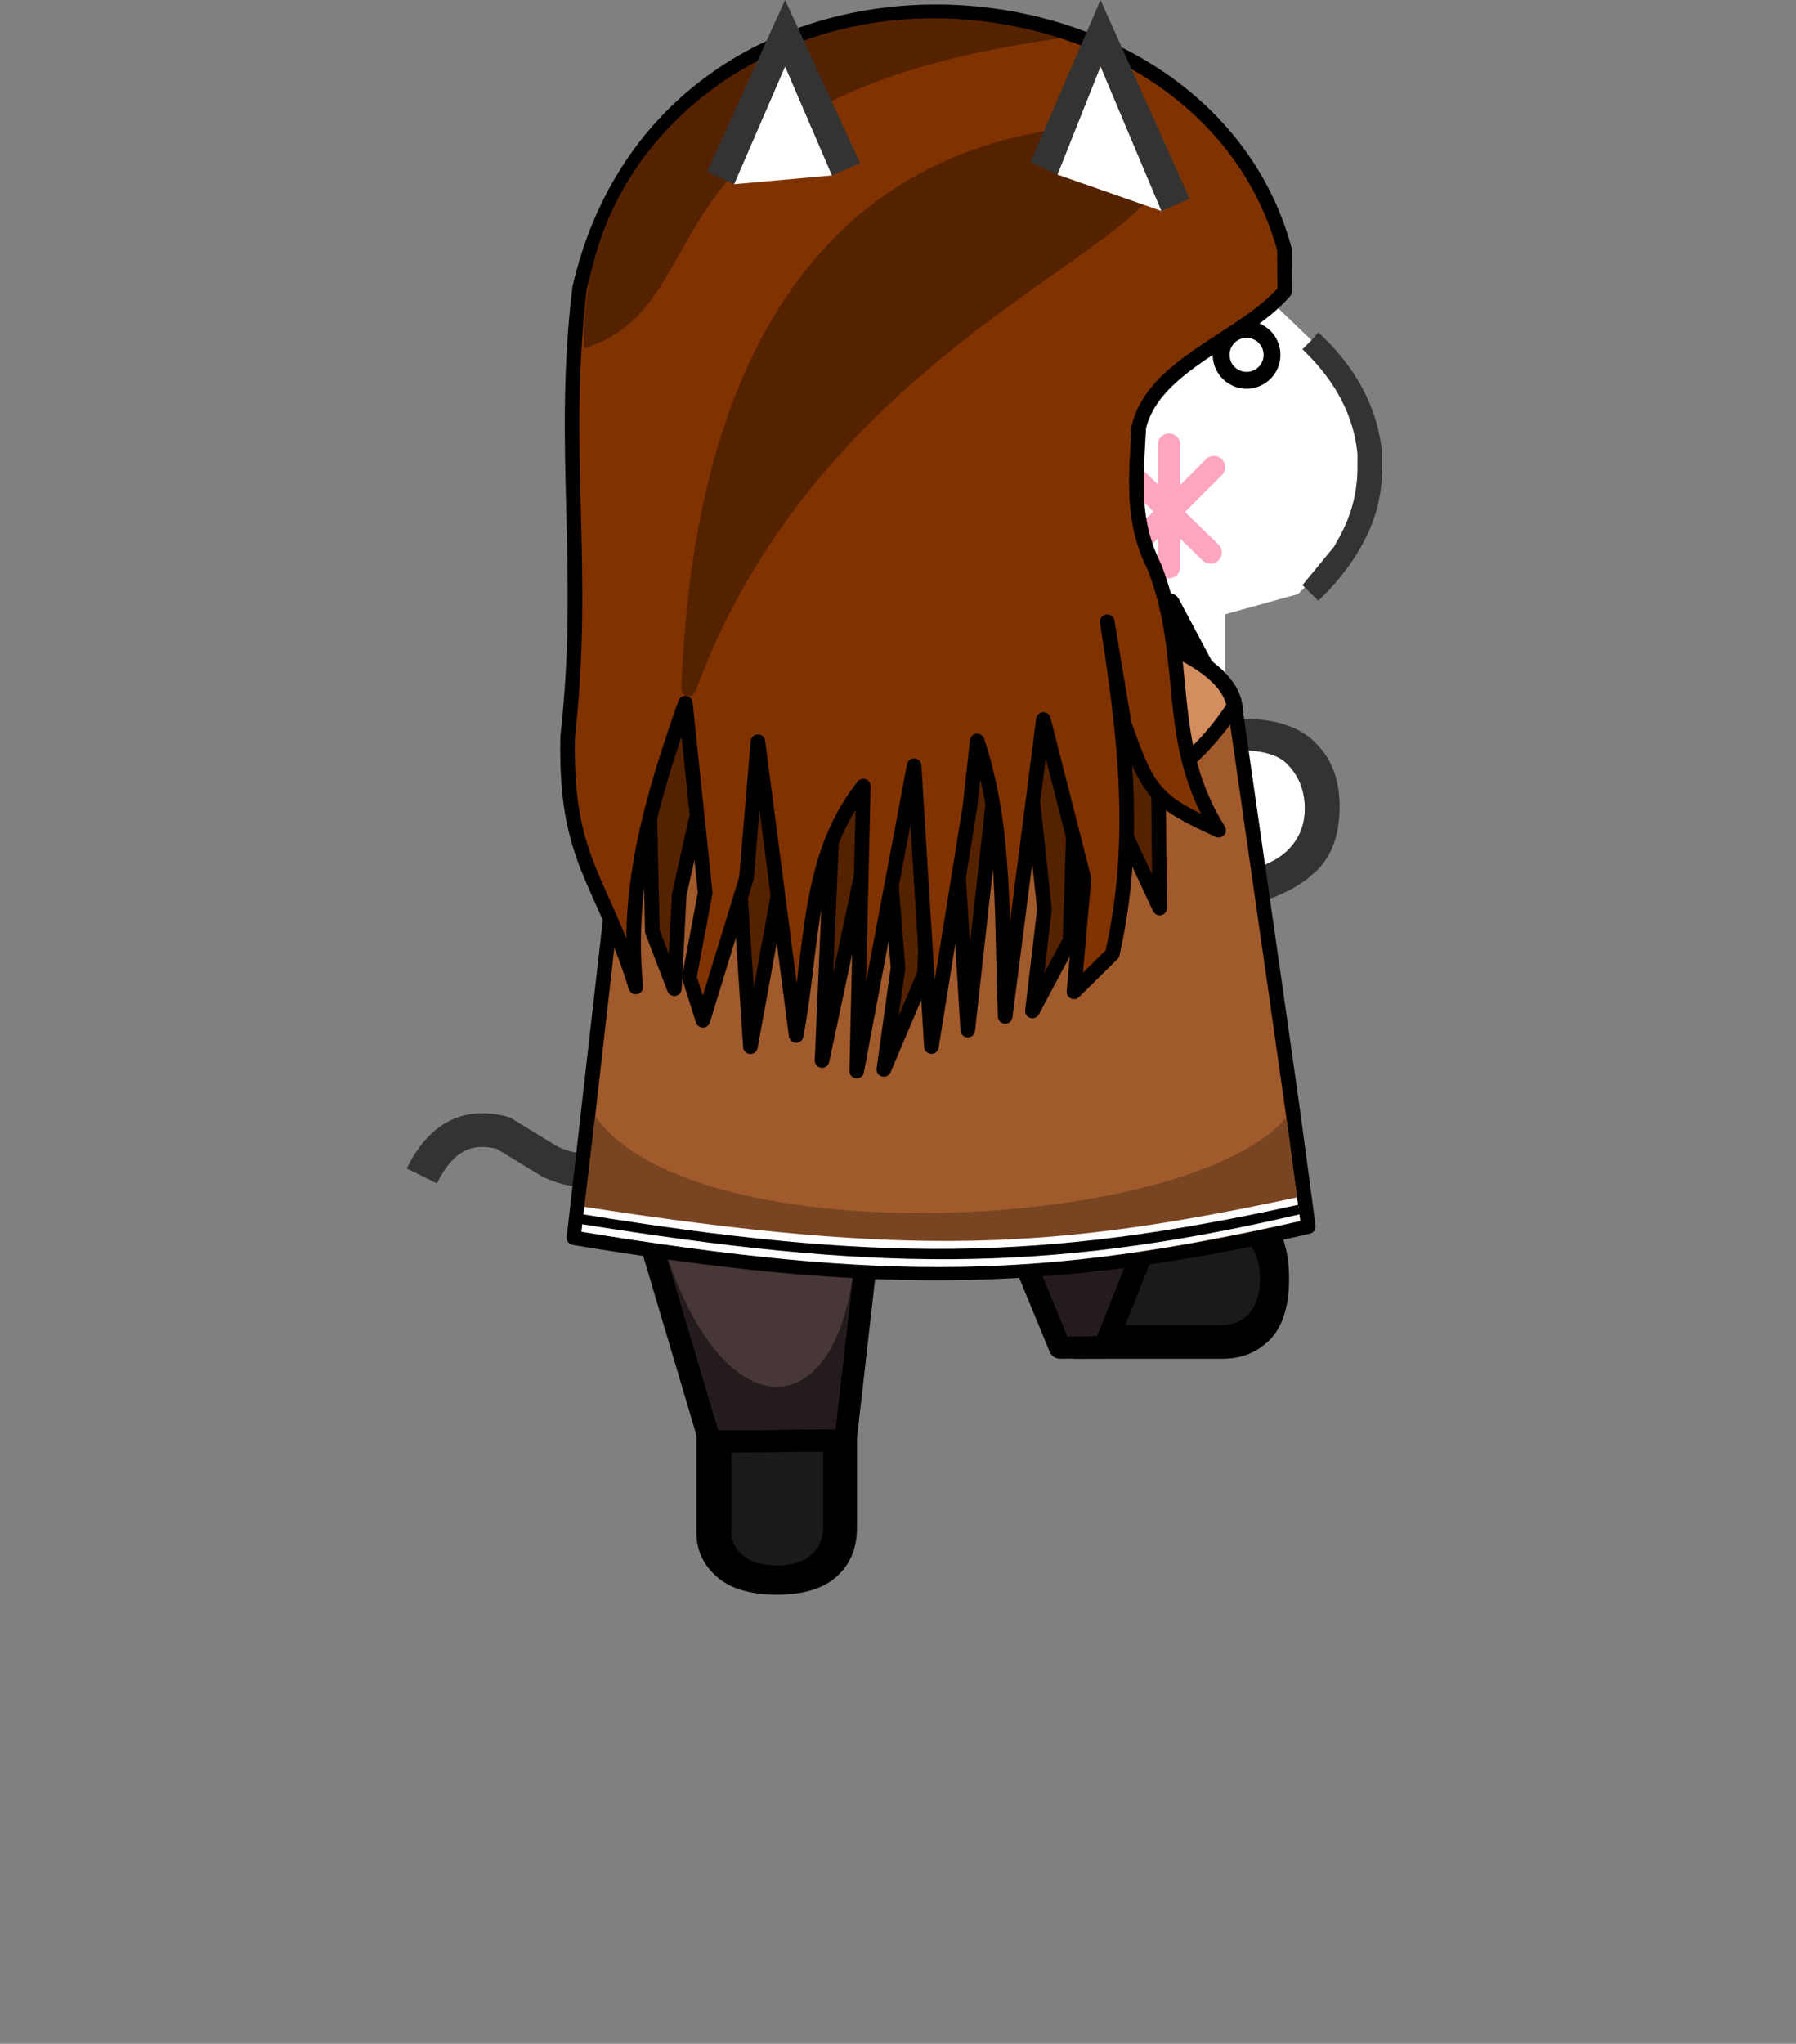 <?xml version="1.0" encoding="UTF-8" standalone="no"?>
<svg
   width="160"
   height="182"
   xml:space="preserve"
   style="fill-rule:evenodd;clip-rule:evenodd;stroke-linejoin:round;stroke-miterlimit:1.5"
   version="1.1"
   id="svg1178"
   sodipodi:docname="back-walking-1.svg"
   inkscape:version="1.2.2 (b0a8486541, 2022-12-01)"
   xmlns:inkscape="http://www.inkscape.org/namespaces/inkscape"
   xmlns:sodipodi="http://sodipodi.sourceforge.net/DTD/sodipodi-0.dtd"
   xmlns="http://www.w3.org/2000/svg"
   xmlns:svg="http://www.w3.org/2000/svg"><rect width="100%" height="100%" fill="#808080" stroke="none"/><defs
     id="defs1182" /><sodipodi:namedview
     id="namedview1180"
     pagecolor="#ffffff"
     bordercolor="#000000"
     borderopacity="0.25"
     inkscape:showpageshadow="2"
     inkscape:pageopacity="0.0"
     inkscape:pagecheckerboard="true"
     inkscape:deskcolor="#d1d1d1"
     showgrid="false"
     inkscape:zoom="22.627418"
     inkscape:cx="73.16345"
     inkscape:cy="113.13708"
     inkscape:window-width="1920"
     inkscape:window-height="1051"
     inkscape:window-x="0"
     inkscape:window-y="0"
     inkscape:window-maximized="1"
     inkscape:current-layer="svg1178" /><path
     d="m 80.141,22 h 7.8 l 2.4,1.1 7.7,-17.2 7.7,17.2 2.5,-1.1 6.3,6.1 2.3,2.2 -0.8,0.8 0.2,0.2 c 2.8,2.733 4.367,5.767 4.7,9.1 v 1.2 c 0,2.2 -0.533,4.267 -1.6,6.2 l -0.5,0.9 -2.8,3.4 0.2,0.2 -0.6,0.6 -6.5,1.8 v 9.4 l -6.5,1.4 -6.2,1.8 1.3,3.2 6.6,-2.5 c 2.267,-0.8 4.267,-1.2 6,-1.2 2.067,0 3.5,0.4 4.3,1.2 1.067,1.067 1.6,2.4 1.6,4 0,1.467 -0.5,2.7 -1.5,3.7 -1.4,1.4 -4.1,2.233 -8.1,2.5 l -2.6,0.1 0.7,3 3,-0.1 -0.1,5.5 -3,2.5 v 24.5 c -3.815,0.083 -10.866,-0.175 -17.794,-12.554 L 77.349,100.838 74.819,122.94 73.341,136 c 0,0.933 -0.3,1.7 -0.9,2.3 -0.733,0.733 -1.8,1.1 -3.2,1.1 -1.467,0 -2.567,-0.367 -3.3,-1.1 -0.533,-0.6 -0.8,-1.367 -0.8,-2.3 v -13.1 h -3.1 l -0.795,-16.783 -3.502,-5.724 c 1,-0.8 0.197,2.074 0.997,0.807 L 56.897,99.091 57.885,100.741 55.641,79.2 l 3.5,-25.6 0.8,0.7 1.5,-1.4 -2,-2.2 c -2,-2.533 -3,-5.3 -3,-8.3 l 0.2,-2 c 0.467,-3.067 2.067,-5.9 4.8,-8.5 l -1.5,-1.5 1,-7.9 1.3,0.6 7.7,-17.2 7.7,17.2 2.5,-1.1"
     style="fill:#ffffff"
     id="path1154"
     sodipodi:nodetypes="cccccccccccscccccccccccsssscccccccccccsscsccccccccccccccccccccc" /><path
     style="fill:#333"
     d="m 59.141,53.6 -1.2,-1.4 c -2.4,-2.933 -3.6,-6.2 -3.6,-9.8 l 0.2,-2 c 0.4,-3.733 2.2,-7.067 5.4,-10 l 1.5,1.5 c -2.733,2.6 -4.333,5.433 -4.8,8.5 l -0.2,2 c 0,3 1,5.767 3,8.3 l 2,2.2 -1.5,1.4 -0.8,-0.7"
     id="path18955" /><path
     style="fill:#333"
     d="m 109.141,64.1 1.5,-0.1 c 2.933,0 5.1,0.7 6.5,2.1 1.467,1.4 2.2,3.3 2.2,5.7 0,2.467 -0.667,4.367 -2,5.7 l -0.8,0.7 c -2.067,1.6 -5,2.6 -8.8,3 l -3,0.1 -0.7,-3 2.6,-0.1 c 4,-0.267 6.7,-1.1 8.1,-2.5 1,-1 1.5,-2.233 1.5,-3.7 0,-1.6 -0.533,-2.933 -1.6,-4 -0.8,-0.8 -2.233,-1.2 -4.3,-1.2 -1.733,0 -3.733,0.4 -6,1.2 l -6.6,2.5 -1.3,-3.2 6.2,-1.8 6.5,-1.4"
     id="path18949" /><path
     style="fill:#333"
     d="m 116.841,30.3 0.6,-0.7 c 3.4,3.133 5.3,6.733 5.7,10.8 v 1.2 c 0,2.533 -0.633,4.9 -1.9,7.1 -0.933,1.667 -2.2,3.267 -3.8,4.8 l -1.4,-1.4 2.8,-3.4 0.5,-0.9 c 1.067,-1.933 1.6,-4 1.6,-6.2 v -1.2 c -0.333,-3.333 -1.9,-6.367 -4.7,-9.1 l -0.2,-0.2 0.8,-0.8"
     id="path18947" /><path
     d="m108.146 41.6-4.005 4 3.704 3.6m-3.704-3.6v-.1 5m0-4.9-3.704 3.6m-.301-7.6 4.005 3.9v-5.9"
     style="fill:none;fill-rule:nonzero;stroke:#fea5c0;stroke-width:2px;stroke-linecap:round;stroke-miterlimit:4"
     id="path1160" /><path
     d="M37.576 104.715c1.548-3.136 3.8-4.764 7.256-3.812l4.191 2.555c.794.356 1.562.6 2.297.699"
     style="fill:none;stroke:#333333;stroke-width:3px"
     id="path1164" /><path
     d="M58.959 52.541c.875 14.77-1.577 24.273-4.118 33.634l56.209.106c-1.467-5.018-1.974-12.754-1.753-22.551l-5.234-9.43-7.234-1.759h-37.87Z"
     style="fill:#ececec;stroke:#000;stroke-width:2px;stroke-linecap:round"
     id="path1168" /><path
     d="m62.808 53.363 1.5 10.137h26.075l1.733-10.029"
     style="fill:none;stroke:#f6f1ed;stroke-width:2px"
     id="path1172" /><path
     d="m104.141 53.822-7.312-1.281c4.482 2.565 8.641 6.209 12.468 10.959l-5.156-9.678Z"
     style="fill:#ececec;stroke:#000;stroke-width:2px;stroke-linecap:round"
     id="path1174" /><circle
     id="gikopoipoi_eyes_open"
     cx="111.054"
     cy="31.6"
     r="2.266"
     style="fill:none;stroke:#000;stroke-width:1.5px" /><path
     d="M107.798 31.7h6.3"
     stroke-width="3"
     id="gikopoipoi_eyes_closed"
     style="display:none"
     fill="none"
     stroke="#000"
     stroke-linecap="round"
     stroke-linejoin="round" /><g
     id="g6084-3"
     style="clip-rule:evenodd;display:inline;fill-rule:evenodd;stroke-linecap:round;stroke-linejoin:round;stroke-miterlimit:1.5"
     transform="translate(-2.7173857e-4,-2.4063704e-4)"><rect
       style="clip-rule:evenodd;fill:#1a1a1a;fill-rule:evenodd;stroke:#000000;stroke-width:0;stroke-linecap:round;stroke-linejoin:round"
       id="rect5952-6"
       width="8.928"
       height="10.606"
       x="64.732"
       y="129.038" /><path
       style="fill:#000000"
       d="m 73.341,122.9 h 3 v 13.2 c 0,1.667 -0.533,3.033 -1.6,4.1 -1.2,1.2 -3.033,1.8 -5.5,1.8 -2.533,0 -4.4,-0.6 -5.6,-1.8 -1.133,-1.067 -1.667,-2.433 -1.6,-4.1 v -13.2 h 3.1 V 136 c -0.067,0.933 0.2,1.7 0.8,2.3 0.733,0.733 1.833,1.1 3.3,1.1 1.4,0 2.467,-0.367 3.2,-1.1 0.6,-0.6 0.9,-1.367 0.9,-2.3 v -13.1"
       id="path12048-7" /><rect
       style="clip-rule:evenodd;display:inline;fill:#1a1a1a;fill-rule:evenodd;stroke:#000000;stroke-width:0;stroke-linecap:round;stroke-linejoin:round"
       id="rect5952-3-5"
       width="8.928"
       height="12.553"
       x="-118.369"
       y="99.717"
       inkscape:label="rect5952-3"
       transform="rotate(-90)" /><path
       style="clip-rule:evenodd;fill:#000000;fill-rule:evenodd;stroke-linecap:round;stroke-linejoin:round;stroke-miterlimit:1.5"
       d="M 95.641,119.9 V 118 h 13.2 c 0.934,0 1.7,-0.3 2.3,-0.9 0.734,-0.734 1.1,-1.8 1.1,-3.2 0,-1.466 -0.366,-2.566 -1.1,-3.3 -0.6,-0.534 -1.366,-0.8 -2.3,-0.8 h -13.2 v -3.1 h 13.3 c 1.666,0 3.034,0.534 4.1,1.6 1.2,1.2 1.8,3.066 1.8,5.6 0,2.466 -0.6,4.3 -1.8,5.5 l -0.6,0.5 c -1,0.734 -2.166,1.1 -3.5,1.1 h -13.3 v -1.1"
       id="path4312" /></g><g
     id="g4320-3"
     style="clip-rule:evenodd;display:inline;fill-rule:evenodd;stroke-linecap:round;stroke-linejoin:round;stroke-miterlimit:1.5"
     transform="translate(-2.7173857e-4,-2.4063704e-4)"><path
       style="clip-rule:evenodd;fill:#483737;fill-opacity:1;fill-rule:evenodd;stroke:#000000;stroke-width:2;stroke-linecap:round;stroke-linejoin:round;stroke-dasharray:none;stroke-opacity:1"
       d="m 54.949,100.416 8.307,27.961 12.061,-0.129 3.182,-27.919 7.572,-0.622 8.365,20.288 3.96,-0.019 7.399,-18.648 z"
       id="path12039-5"
       sodipodi:nodetypes="ccccccccc" /><path
       style="display:inline;fill:#241c1c;stroke:#000000;stroke-width:0"
       d="m 58.931,110.291 c 5.071,17.146 15.442,17.076 17.099,2.795 0.332,-2.86 -1.608,14.174 -1.608,14.174 l -10.425,0.109 c 0,0 -5.978,-20.164 -5.066,-17.078 z"
       id="path4210-6"
       sodipodi:nodetypes="ssccs" /><path
       style="display:inline;fill:#241c1c;stroke:#000000;stroke-width:0"
       d="m 90.049,106.747 c -0.365,-0.885 7.392,12.981 11.464,2.666 1.473,-3.732 -3.801,9.573 -3.801,9.573 l -2.618,0.004 z"
       id="path4315-2"
       sodipodi:nodetypes="ssccs" /></g><path
     style="clip-rule:evenodd;display:inline;fill:#333333;fill-opacity:1;fill-rule:evenodd;stroke:#000000;stroke-width:2;stroke-linecap:round;stroke-linejoin:round;stroke-dasharray:none;stroke-opacity:1"
     d="m 112.311,93.31 -2.76,12.471 -20.758,-0.081 -7.124,-4.82 -4.877,4.865 -15.268,-0.005 -7.647,-11.96 z"
     id="path11939"
     sodipodi:nodetypes="cccccccc" /><g
     id="g11813"
     style="clip-rule:evenodd;fill-rule:evenodd;stroke-linecap:round;stroke-linejoin:round"
     transform="matrix(-1,0,0,1,165.589,-1.3011551e-4)"><path
       style="clip-rule:evenodd;fill:#ffffff;fill-opacity:1;fill-rule:evenodd;stroke:#000000;stroke-width:2;stroke-linecap:round;stroke-linejoin:round;stroke-dasharray:none;stroke-opacity:1"
       d="M 53.387,93.098 111.861,93.401 110.172,86.26 54.834,86.179 Z"
       id="path10768"
       sodipodi:nodetypes="ccccc" /><path
       style="fill:#f2f2f2;fill-opacity:1;stroke:#000000;stroke-width:2;stroke-dasharray:none;stroke-opacity:1"
       d="m 65.751,86.234 c -0.033,0.4 -0.847,6.884 -0.847,6.884 z"
       id="path11776"
       sodipodi:nodetypes="ccc" /><path
       style="fill:#f2f2f2;fill-opacity:1;stroke:#000000;stroke-width:2;stroke-dasharray:none;stroke-opacity:1"
       d="m 105.231,86.379 1.182,7.006 z"
       id="path11780" /></g><g
     id="g885"
     style="clip-rule:evenodd;display:inline;fill-rule:evenodd;stroke-linejoin:round;stroke-miterlimit:1.5"><ellipse
       style="clip-rule:evenodd;fill:#d38d5f;fill-rule:evenodd;stroke:#000000;stroke-width:1.419;stroke-linejoin:round;stroke-miterlimit:1.5;stroke-dasharray:none"
       id="path4138"
       ry="9.292"
       rx="26.871"
       cy="63.341"
       cx="83.145" /><path
       style="clip-rule:evenodd;fill:#a05a2c;fill-rule:evenodd;stroke:#000000;stroke-width:1.3;stroke-linejoin:round;stroke-miterlimit:1.5;stroke-dasharray:none"
       d="m 51.132,110.221 c 25.452,4.221 41.894,4.461 65.421,-0.995 -1.743,-12.898 -0.241,-2.477 -6.553,-46.429 -13.943,21.595 -51.719,9.388 -53.211,-2.192 z"
       id="path4026"
       sodipodi:nodetypes="ccccc" /><path
       style="fill:#784421;stroke:#000000;stroke-width:0;stroke-dasharray:none"
       d="m 51.79,109.679 c 25.905,4.187 40.618,4.468 64.04,-0.956 l -1.23,-9.212 C 105.917,109.717 61.997,111.994 53.018,99.403 Z"
       id="path26544"
       sodipodi:nodetypes="ccccc" /><path
       style="fill:#ffffff;stroke:#000000;stroke-width:0;stroke-dasharray:none"
       d="m 52.058,107.466 -0.265,2.223 c 27.413,4.489 41.26,4.15 64.041,-0.96 l -0.29,-2.102 c -21.667,4.616 -34.108,5.385 -63.485,0.839 z"
       id="path5162"
       sodipodi:nodetypes="ccccc" /><path
       style="clip-rule:evenodd;fill:#000000;fill-rule:evenodd;stroke:#000000;stroke-width:0;stroke-linejoin:round;stroke-miterlimit:1.5;stroke-dasharray:none"
       d="m 51.913,108.131 -0.121,0.873 c 25.595,4.096 40.799,4.54 63.993,-0.871 l -0.134,-0.848 c -22.87,5.052 -37.561,5.111 -63.737,0.846 z"
       id="path5162-3"
       sodipodi:nodetypes="ccccc" /></g><g
     id="g3117"><path
       style="clip-rule:evenodd;display:inline;fill:#552200;fill-rule:evenodd;stroke:#000000;stroke-width:1.3;stroke-linejoin:round;stroke-miterlimit:1.5;stroke-dasharray:none"
       d="m 57.619,60.281 0.498,22.67 1.959,5.096 0.432,-8.38 2.537,-11.3 h 2.155 l 1.654,24.839 4.346,-23.865 3.116,0.221 -1.083,24.876 5.406,-25.455 1.362,17.191 -1.261,9.055 3.63,-8.549 0.737,-20.643 h 1.564 l 1.544,25.694 2.841,-25.657 2.404,0.14 1.589,14.761 -1.074,9.048 3.351,-6.285 0.587,-18.756 7.397,15.884 -0.172,-17.817 z"
       id="path2204" /><path
       style="clip-rule:evenodd;display:inline;fill:#803300;fill-rule:evenodd;stroke:#000000;stroke-width:1.3;stroke-linejoin:round;stroke-miterlimit:1.5;stroke-dasharray:none"
       d="m 114.424,22.195 c -7.487,-27.404 -55.002,-30.135 -62.783,3.437 -1.741,14.361 0.634,24.854 -1.069,39.946 -0.25,11.149 3.026,12.566 6.072,22.308 -0.904,-8.778 1.362,-16.633 4.41,-25.27 l 1.77,16.879 -1.409,7.537 1.205,3.827 3.876,-12.639 1.024,-12.171 3.408,26.158 c 1.504,-7.882 0.935,-15.863 5.985,-22.206 L 76.321,95.378 81.436,68.188 82.978,93.192 86.414,71.809 87.054,65.985 c 2.639,7.893 2.133,16.299 2.497,24.523 l 3.403,-26.431 3.61,14.173 -0.89,10.068 3.421,-3.372 c 2.292,-10.205 1.116,-19.491 -0.458,-29.585 l 1.518,9.093 c 2.147,6.2 2.826,6.916 8.406,9.475 -4.991,-7.966 -2.458,-15.139 -5.721,-23.45 -2.089,-4.152 -1.625,-7.942 -1.389,-12.427 1.304,-5.633 9.371,-7.893 13.005,-12.121 z"
       id="path18503"
       sodipodi:nodetypes="ccccccccccccccccccccccccccccc" /><path
       style="clip-rule:evenodd;fill:#552200;fill-rule:evenodd;stroke:#552200;stroke-width:1.3;stroke-linejoin:round;stroke-miterlimit:1.5;stroke-dasharray:none"
       d="M 61.349,61.354 C 62.509,29.42 76.003,11.198 101.985,11.699 110.7,20.006 74.081,26.535 61.349,61.354 Z"
       id="path1206"
       sodipodi:nodetypes="ccc" /><path
       style="clip-rule:evenodd;display:inline;fill:#552200;fill-rule:evenodd;stroke:#000000;stroke-width:0;stroke-linejoin:round;stroke-miterlimit:1.5;stroke-dasharray:none"
       d="M 52.038,31.026 C 51.429,10.627 72.713,-3.539 94.454,3.412 55.659,8.791 65.026,26.924 52.038,31.026 Z"
       id="path2534"
       sodipodi:nodetypes="ccc"
       inkscape:label="path2534" /></g><g
     id="g7273"
     style="clip-rule:evenodd;display:inline;fill-rule:evenodd;stroke-linejoin:round;stroke-miterlimit:1.5"><path
       style="fill-rule:evenodd;clip-rule:evenodd;stroke-linejoin:round;stroke-miterlimit:1.5;fill:#ffffff;stroke:#000000;stroke-width:0;stroke-dasharray:none"
       d="M 65.388,16.403 74.129,15.621 69.942,5.901 Z"
       id="path3016"
       sodipodi:nodetypes="cccc" /><path
       style="fill:#333333"
       d="m 64.094,15.801 -1.1,-0.5 L 69.941,0 l 6.684,14.524 -2.5,1.1 L 69.941,5.9 l -4.547,10.501 -1.3,-0.6"
       id="path18957"
       sodipodi:nodetypes="cccccccc" /><path
       style="fill-rule:evenodd;clip-rule:evenodd;stroke-linejoin:round;stroke-miterlimit:1.5;fill:#ffffff;stroke:#000000;stroke-width:0;stroke-dasharray:none"
       d="M 94.2,15.546 103.481,18.792 98.043,5.904 Z"
       id="path3072" /><path
       style="fill:#333333"
       d="M 91.799,14.441 98.041,0 l 7.938,17.698 -2.5,1.1 L 98.041,5.9 l -3.842,9.641 -2.4,-1.1"
       id="path1156"
       sodipodi:nodetypes="ccccccc" /></g></svg>
